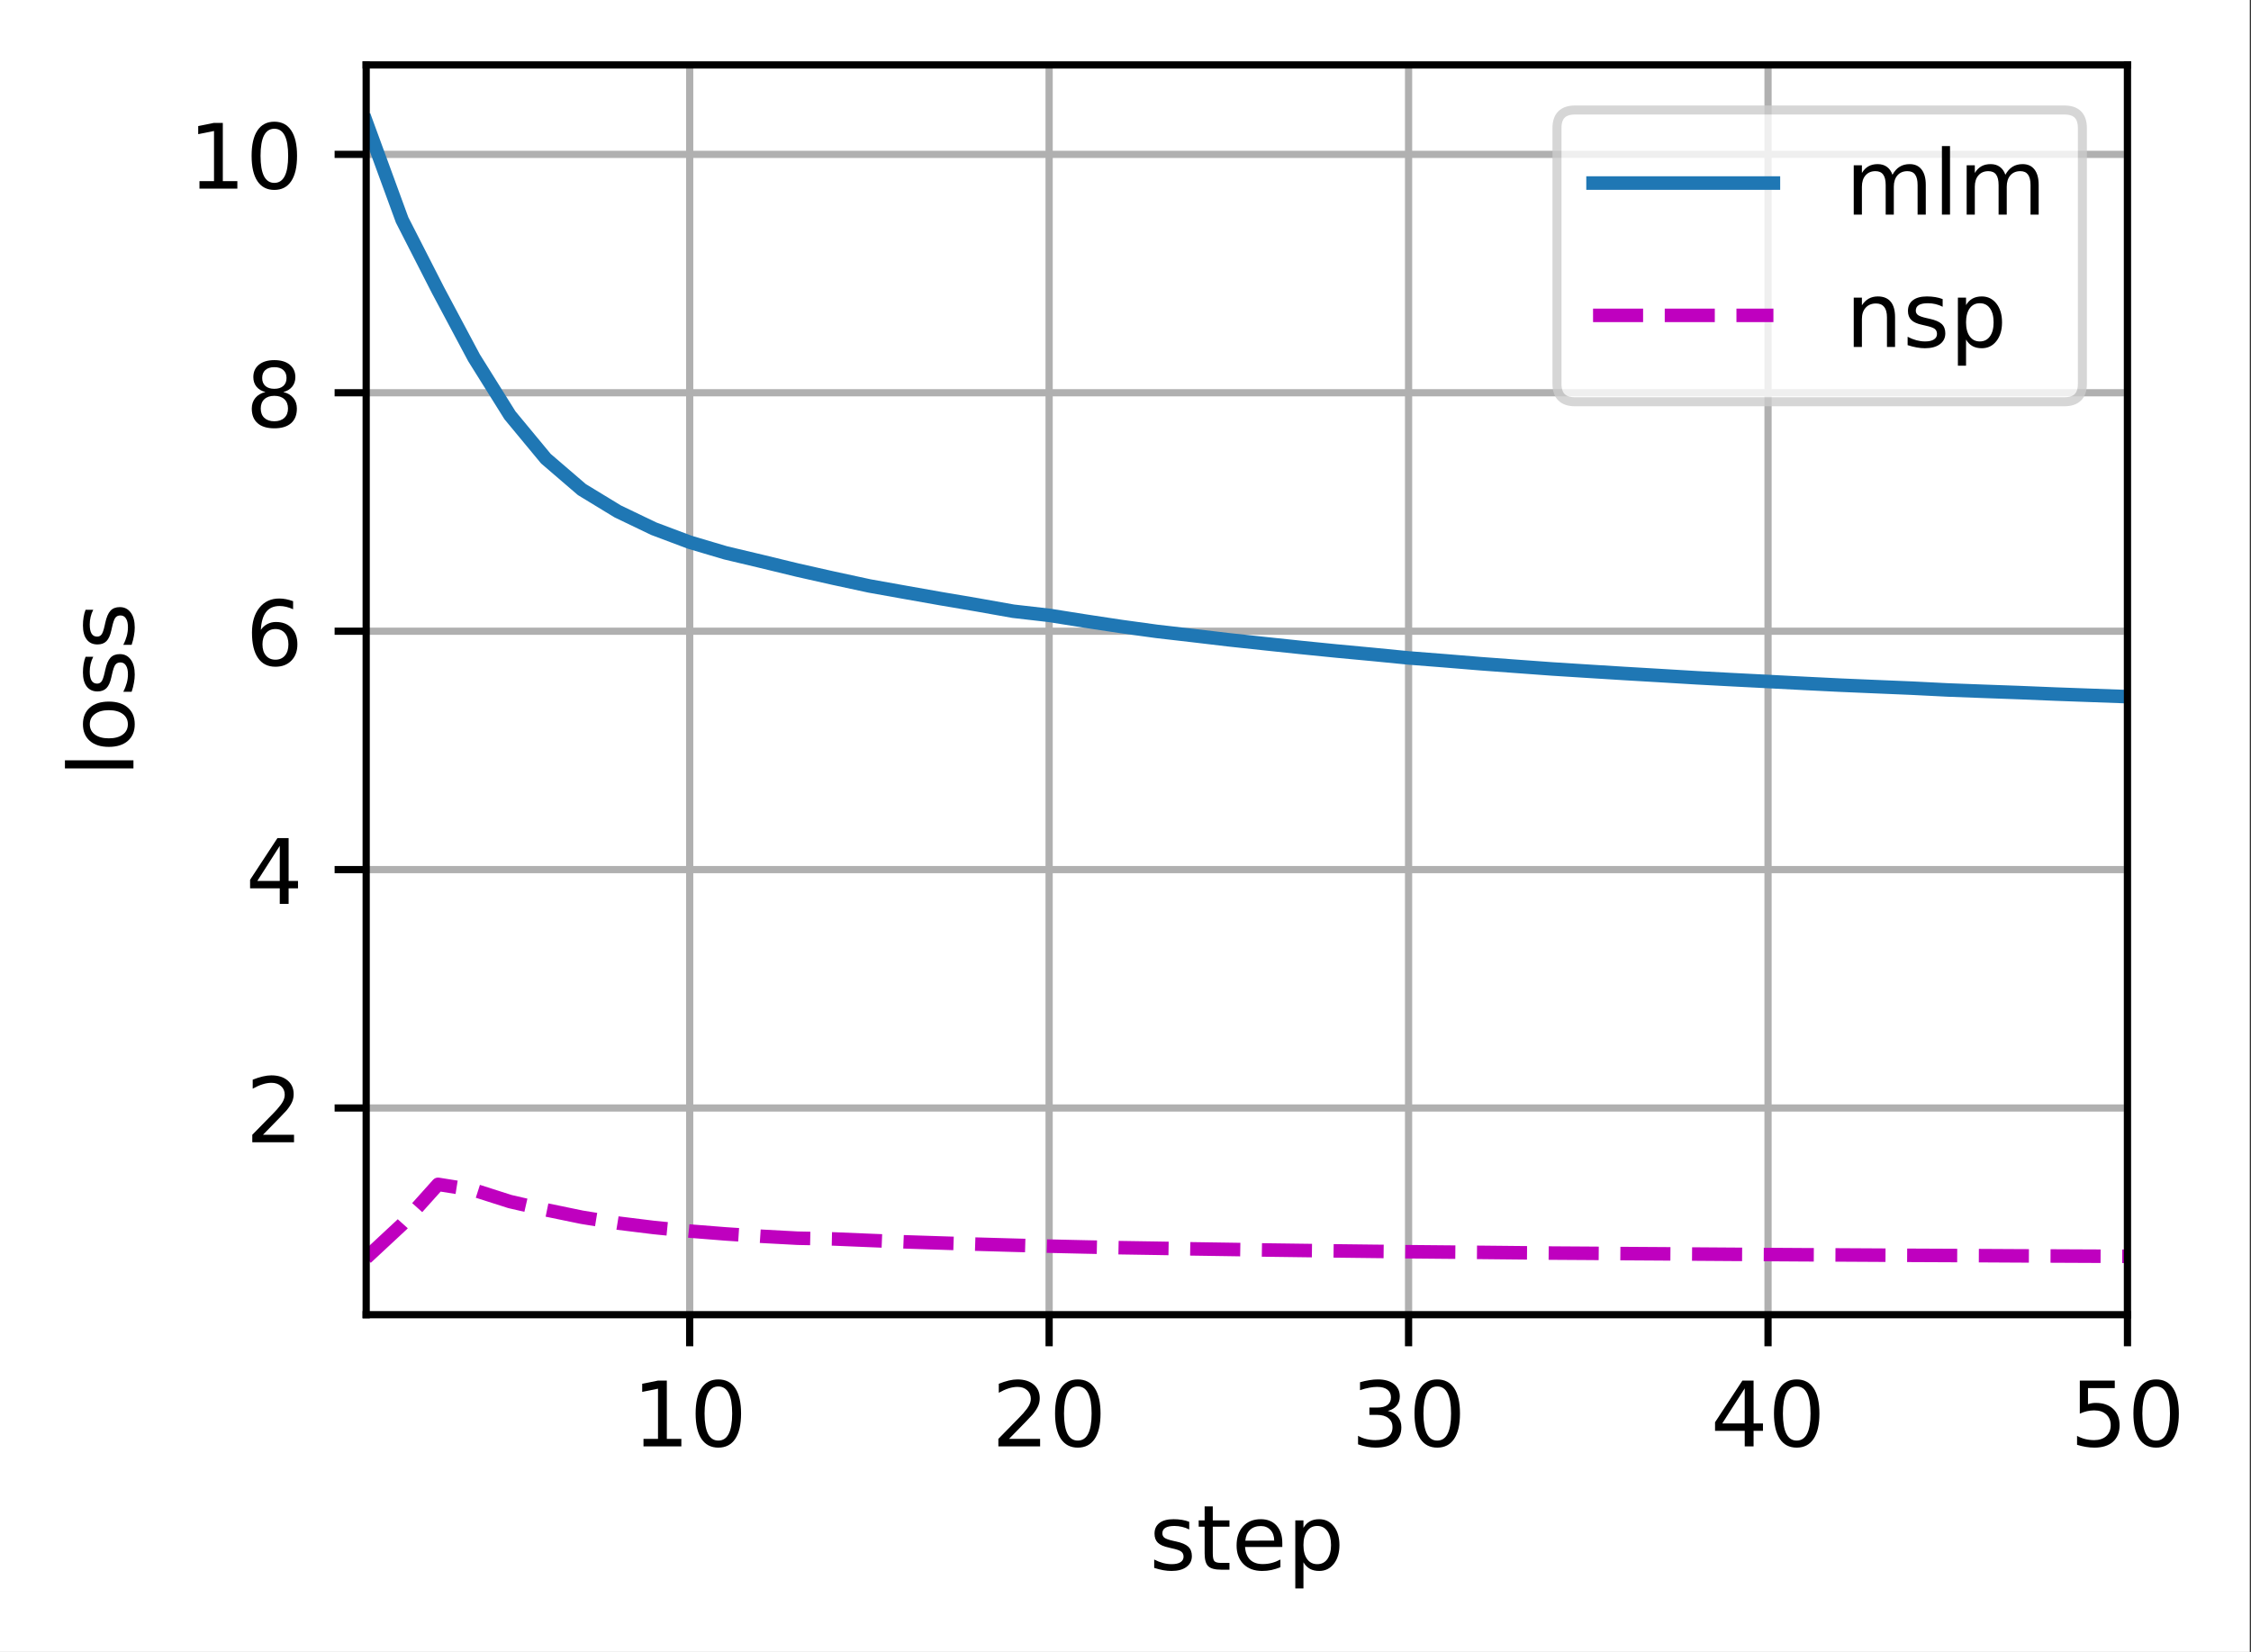 <?xml version="1.0" encoding="UTF-8"?>
<svg xmlns="http://www.w3.org/2000/svg" xmlns:xlink="http://www.w3.org/1999/xlink" width="312pt" height="229pt" viewBox="0 0 312 229" version="1.1">
<rect x="0" y="0" width="312" height="229" fill="#333333" stroke="none"/>
<defs>
<clipPath id="clip1">
  <path d="M 94 9 L 97 9 L 97 182.25 L 94 182.25 Z M 94 9 "/>
</clipPath>
<clipPath id="clip2">
  <path d="M 144 9 L 147 9 L 147 182.25 L 144 182.25 Z M 144 9 "/>
</clipPath>
<clipPath id="clip3">
  <path d="M 194 9 L 196 9 L 196 182.25 L 194 182.25 Z M 194 9 "/>
</clipPath>
<clipPath id="clip4">
  <path d="M 244 9 L 246 9 L 246 182.25 L 244 182.25 Z M 244 9 "/>
</clipPath>
<clipPath id="clip5">
  <path d="M 294 9 L 294.879 9 L 294.879 182.25 L 294 182.25 Z M 294 9 "/>
</clipPath>
<clipPath id="clip6">
  <path d="M 50.754 152 L 294.879 152 L 294.879 155 L 50.754 155 Z M 50.754 152 "/>
</clipPath>
<clipPath id="clip7">
  <path d="M 50.754 119 L 294.879 119 L 294.879 122 L 50.754 122 Z M 50.754 119 "/>
</clipPath>
<clipPath id="clip8">
  <path d="M 50.754 86 L 294.879 86 L 294.879 89 L 50.754 89 Z M 50.754 86 "/>
</clipPath>
<clipPath id="clip9">
  <path d="M 50.754 53 L 294.879 53 L 294.879 56 L 50.754 56 Z M 50.754 53 "/>
</clipPath>
<clipPath id="clip10">
  <path d="M 50.754 20 L 294.879 20 L 294.879 23 L 50.754 23 Z M 50.754 20 "/>
</clipPath>
<clipPath id="clip11">
  <path d="M 50.754 15 L 294.879 15 L 294.879 98 L 50.754 98 Z M 50.754 15 "/>
</clipPath>
<clipPath id="clip12">
  <path d="M 50.754 163 L 294.879 163 L 294.879 176 L 50.754 176 Z M 50.754 163 "/>
</clipPath>
<filter id="alpha" filterUnits="objectBoundingBox" x="0%" y="0%" width="100%" height="100%">
  <feColorMatrix type="matrix" in="SourceGraphic" values="0 0 0 0 1 0 0 0 0 1 0 0 0 0 1 0 0 0 1 0"/>
</filter>
<mask id="mask0">
  <g filter="url(#alpha)">
<rect x="0" y="0" width="312" height="229" style="fill:rgb(0%,0%,0%);fill-opacity:0.8;stroke:none;"/>
  </g>
</mask>
<clipPath id="clip13">
  <rect x="0" y="0" width="312" height="229"/>
</clipPath>
<g id="surface5" clip-path="url(#clip13)">
<path style="fill-rule:nonzero;fill:rgb(100%,100%,100%);fill-opacity:1;stroke-width:1;stroke-linecap:butt;stroke-linejoin:miter;stroke:rgb(80%,80%,80%);stroke-opacity:1;stroke-miterlimit:4;" d="M 174.644 44.556 L 228.903 44.556 C 230.238 44.556 230.903 43.891 230.903 42.556 L 230.903 14.2 C 230.903 12.866 230.238 12.2 228.903 12.2 L 174.644 12.2 C 173.309 12.2 172.644 12.866 172.644 14.2 L 172.644 42.556 C 172.644 43.891 173.309 44.556 174.644 44.556 Z M 174.644 44.556 " transform="matrix(1.25,0,0,1.25,0,0)"/>
</g>
</defs>
<g id="surface1">
<path style=" stroke:none;fill-rule:nonzero;fill:rgb(100%,100%,100%);fill-opacity:1;" d="M 0 229.195 L 311.832 229.195 L 311.832 0 L 0 0 Z M 0 229.195 "/>
<path style=" stroke:none;fill-rule:nonzero;fill:rgb(100%,100%,100%);fill-opacity:1;" d="M 50.754 182.25 L 294.879 182.25 L 294.879 9 L 50.754 9 Z M 50.754 182.25 "/>
<g clip-path="url(#clip1)" clip-rule="nonzero">
<path style="fill:none;stroke-width:0.8;stroke-linecap:square;stroke-linejoin:round;stroke:rgb(69.02%,69.02%,69.02%);stroke-opacity:1;stroke-miterlimit:4;" d="M 76.475 145.8 L 76.475 7.2 " transform="matrix(1.25,0,0,1.25,0,0)"/>
</g>
<path style="fill:none;stroke-width:0.8;stroke-linecap:butt;stroke-linejoin:round;stroke:rgb(0%,0%,0%);stroke-opacity:1;stroke-miterlimit:4;" d="M 0 0 L 0 3.5 " transform="matrix(1.25,0,0,1.25,95.593,182.25)"/>
<path style=" stroke:none;fill-rule:nonzero;fill:rgb(0%,0%,0%);fill-opacity:1;" d="M 89.191 199.461 L 91.203 199.461 L 91.203 192.508 L 89.012 192.949 L 89.012 191.824 L 91.191 191.387 L 92.426 191.387 L 92.426 199.461 L 94.438 199.461 L 94.438 200.5 L 89.191 200.5 Z M 89.191 199.461 "/>
<path style=" stroke:none;fill-rule:nonzero;fill:rgb(0%,0%,0%);fill-opacity:1;" d="M 99.566 192.199 C 98.93 192.199 98.453 192.512 98.133 193.137 C 97.816 193.758 97.656 194.699 97.656 195.953 C 97.656 197.199 97.816 198.137 98.133 198.762 C 98.453 199.387 98.93 199.699 99.566 199.699 C 100.203 199.699 100.684 199.387 101.004 198.762 C 101.324 198.137 101.484 197.199 101.484 195.953 C 101.484 194.699 101.324 193.758 101.004 193.137 C 100.684 192.512 100.203 192.199 99.566 192.199 Z M 99.566 191.223 C 100.586 191.223 101.367 191.625 101.906 192.434 C 102.445 193.242 102.715 194.414 102.715 195.953 C 102.715 197.484 102.445 198.656 101.906 199.465 C 101.367 200.273 100.586 200.676 99.566 200.676 C 98.543 200.676 97.766 200.273 97.227 199.465 C 96.688 198.656 96.418 197.484 96.418 195.953 C 96.418 194.414 96.688 193.242 97.227 192.434 C 97.766 191.625 98.543 191.223 99.566 191.223 Z M 99.566 191.223 "/>
<g clip-path="url(#clip2)" clip-rule="nonzero">
<path style="fill:none;stroke-width:0.8;stroke-linecap:square;stroke-linejoin:round;stroke:rgb(69.02%,69.02%,69.02%);stroke-opacity:1;stroke-miterlimit:4;" d="M 116.331 145.8 L 116.331 7.2 " transform="matrix(1.25,0,0,1.25,0,0)"/>
</g>
<path style="fill:none;stroke-width:0.8;stroke-linecap:butt;stroke-linejoin:round;stroke:rgb(0%,0%,0%);stroke-opacity:1;stroke-miterlimit:4;" d="M -0 0 L -0 3.5 " transform="matrix(1.25,0,0,1.25,145.415,182.25)"/>
<path style=" stroke:none;fill-rule:nonzero;fill:rgb(0%,0%,0%);fill-opacity:1;" d="M 139.859 199.461 L 144.164 199.461 L 144.164 200.5 L 138.379 200.5 L 138.379 199.461 C 138.844 198.977 139.48 198.328 140.289 197.512 C 141.098 196.695 141.605 196.168 141.812 195.934 C 142.207 195.488 142.484 195.113 142.641 194.809 C 142.797 194.5 142.875 194.199 142.875 193.902 C 142.875 193.418 142.707 193.023 142.367 192.719 C 142.027 192.41 141.582 192.258 141.039 192.258 C 140.652 192.258 140.242 192.324 139.812 192.461 C 139.383 192.594 138.926 192.797 138.438 193.07 L 138.438 191.824 C 138.934 191.625 139.398 191.477 139.828 191.375 C 140.262 191.273 140.656 191.223 141.016 191.223 C 141.957 191.223 142.711 191.457 143.273 191.93 C 143.832 192.402 144.113 193.031 144.113 193.82 C 144.113 194.195 144.043 194.551 143.902 194.887 C 143.762 195.223 143.508 195.617 143.137 196.074 C 143.035 196.191 142.711 196.531 142.168 197.098 C 141.621 197.66 140.852 198.449 139.859 199.461 Z M 139.859 199.461 "/>
<path style=" stroke:none;fill-rule:nonzero;fill:rgb(0%,0%,0%);fill-opacity:1;" d="M 149.387 192.199 C 148.754 192.199 148.277 192.512 147.957 193.137 C 147.637 193.758 147.477 194.699 147.477 195.953 C 147.477 197.199 147.637 198.137 147.957 198.762 C 148.277 199.387 148.754 199.699 149.387 199.699 C 150.027 199.699 150.504 199.387 150.824 198.762 C 151.145 198.137 151.305 197.199 151.305 195.953 C 151.305 194.699 151.145 193.758 150.824 193.137 C 150.504 192.512 150.027 192.199 149.387 192.199 Z M 149.387 191.223 C 150.41 191.223 151.191 191.625 151.73 192.434 C 152.27 193.242 152.539 194.414 152.539 195.953 C 152.539 197.484 152.27 198.656 151.73 199.465 C 151.191 200.273 150.41 200.676 149.387 200.676 C 148.367 200.676 147.586 200.273 147.047 199.465 C 146.508 198.656 146.238 197.484 146.238 195.953 C 146.238 194.414 146.508 193.242 147.047 192.434 C 147.586 191.625 148.367 191.223 149.387 191.223 Z M 149.387 191.223 "/>
<g clip-path="url(#clip3)" clip-rule="nonzero">
<path style="fill:none;stroke-width:0.8;stroke-linecap:square;stroke-linejoin:round;stroke:rgb(69.02%,69.02%,69.02%);stroke-opacity:1;stroke-miterlimit:4;" d="M 156.188 145.8 L 156.188 7.2 " transform="matrix(1.25,0,0,1.25,0,0)"/>
</g>
<path style="fill:none;stroke-width:0.8;stroke-linecap:butt;stroke-linejoin:round;stroke:rgb(0%,0%,0%);stroke-opacity:1;stroke-miterlimit:4;" d="M -0.001 0 L -0.001 3.5 " transform="matrix(1.25,0,0,1.25,195.236,182.25)"/>
<path style=" stroke:none;fill-rule:nonzero;fill:rgb(0%,0%,0%);fill-opacity:1;" d="M 192.355 195.586 C 192.945 195.711 193.406 195.973 193.734 196.375 C 194.066 196.773 194.234 197.266 194.234 197.852 C 194.234 198.75 193.926 199.445 193.305 199.938 C 192.688 200.43 191.809 200.676 190.668 200.676 C 190.289 200.676 189.895 200.637 189.488 200.562 C 189.086 200.488 188.668 200.375 188.234 200.223 L 188.234 199.035 C 188.578 199.234 188.949 199.383 189.355 199.484 C 189.766 199.586 190.191 199.637 190.633 199.637 C 191.406 199.637 191.996 199.484 192.398 199.18 C 192.805 198.875 193.008 198.434 193.008 197.852 C 193.008 197.312 192.82 196.891 192.441 196.59 C 192.066 196.285 191.543 196.137 190.871 196.137 L 189.809 196.137 L 189.809 195.121 L 190.922 195.121 C 191.527 195.121 191.992 195 192.312 194.758 C 192.633 194.516 192.793 194.168 192.793 193.711 C 192.793 193.242 192.629 192.887 192.297 192.637 C 191.965 192.383 191.492 192.258 190.871 192.258 C 190.535 192.258 190.172 192.297 189.785 192.371 C 189.398 192.441 188.973 192.555 188.508 192.711 L 188.508 191.613 C 188.977 191.48 189.418 191.383 189.824 191.32 C 190.234 191.254 190.621 191.223 190.98 191.223 C 191.918 191.223 192.66 191.434 193.203 191.859 C 193.75 192.285 194.02 192.859 194.02 193.582 C 194.02 194.086 193.875 194.516 193.586 194.863 C 193.297 195.211 192.887 195.449 192.355 195.586 Z M 192.355 195.586 "/>
<path style=" stroke:none;fill-rule:nonzero;fill:rgb(0%,0%,0%);fill-opacity:1;" d="M 199.207 192.199 C 198.574 192.199 198.098 192.512 197.777 193.137 C 197.457 193.758 197.297 194.699 197.297 195.953 C 197.297 197.199 197.457 198.137 197.777 198.762 C 198.098 199.387 198.574 199.699 199.207 199.699 C 199.848 199.699 200.328 199.387 200.645 198.762 C 200.965 198.137 201.125 197.199 201.125 195.953 C 201.125 194.699 200.965 193.758 200.645 193.137 C 200.328 192.512 199.848 192.199 199.207 192.199 Z M 199.207 191.223 C 200.23 191.223 201.012 191.625 201.551 192.434 C 202.09 193.242 202.359 194.414 202.359 195.953 C 202.359 197.484 202.09 198.656 201.551 199.465 C 201.012 200.273 200.23 200.676 199.207 200.676 C 198.188 200.676 197.406 200.273 196.867 199.465 C 196.328 198.656 196.059 197.484 196.059 195.953 C 196.059 194.414 196.328 193.242 196.867 192.434 C 197.406 191.625 198.188 191.223 199.207 191.223 Z M 199.207 191.223 "/>
<g clip-path="url(#clip4)" clip-rule="nonzero">
<path style="fill:none;stroke-width:0.8;stroke-linecap:square;stroke-linejoin:round;stroke:rgb(69.02%,69.02%,69.02%);stroke-opacity:1;stroke-miterlimit:4;" d="M 196.047 145.8 L 196.047 7.2 " transform="matrix(1.25,0,0,1.25,0,0)"/>
</g>
<path style="fill:none;stroke-width:0.8;stroke-linecap:butt;stroke-linejoin:round;stroke:rgb(0%,0%,0%);stroke-opacity:1;stroke-miterlimit:4;" d="M 0.001 0 L 0.001 3.5 " transform="matrix(1.25,0,0,1.25,245.057,182.25)"/>
<path style=" stroke:none;fill-rule:nonzero;fill:rgb(0%,0%,0%);fill-opacity:1;" d="M 241.828 192.461 L 238.715 197.324 L 241.828 197.324 Z M 241.504 191.387 L 243.055 191.387 L 243.055 197.324 L 244.355 197.324 L 244.355 198.352 L 243.055 198.352 L 243.055 200.5 L 241.828 200.5 L 241.828 198.352 L 237.715 198.352 L 237.715 197.16 Z M 241.504 191.387 "/>
<path style=" stroke:none;fill-rule:nonzero;fill:rgb(0%,0%,0%);fill-opacity:1;" d="M 249.031 192.199 C 248.395 192.199 247.918 192.512 247.598 193.137 C 247.277 193.758 247.121 194.699 247.121 195.953 C 247.121 197.199 247.277 198.137 247.598 198.762 C 247.918 199.387 248.395 199.699 249.031 199.699 C 249.668 199.699 250.148 199.387 250.469 198.762 C 250.789 198.137 250.949 197.199 250.949 195.953 C 250.949 194.699 250.789 193.758 250.469 193.137 C 250.148 192.512 249.668 192.199 249.031 192.199 Z M 249.031 191.223 C 250.051 191.223 250.832 191.625 251.371 192.434 C 251.91 193.242 252.18 194.414 252.18 195.953 C 252.18 197.484 251.91 198.656 251.371 199.465 C 250.832 200.273 250.051 200.676 249.031 200.676 C 248.008 200.676 247.23 200.273 246.691 199.465 C 246.152 198.656 245.883 197.484 245.883 195.953 C 245.883 194.414 246.152 193.242 246.691 192.434 C 247.23 191.625 248.008 191.223 249.031 191.223 Z M 249.031 191.223 "/>
<g clip-path="url(#clip5)" clip-rule="nonzero">
<path style="fill:none;stroke-width:0.8;stroke-linecap:square;stroke-linejoin:round;stroke:rgb(69.02%,69.02%,69.02%);stroke-opacity:1;stroke-miterlimit:4;" d="M 235.903 145.8 L 235.903 7.2 " transform="matrix(1.25,0,0,1.25,0,0)"/>
</g>
<path style="fill:none;stroke-width:0.8;stroke-linecap:butt;stroke-linejoin:round;stroke:rgb(0%,0%,0%);stroke-opacity:1;stroke-miterlimit:4;" d="M 0 0 L 0 3.5 " transform="matrix(1.25,0,0,1.25,294.879,182.25)"/>
<path style=" stroke:none;fill-rule:nonzero;fill:rgb(0%,0%,0%);fill-opacity:1;" d="M 288.273 191.387 L 293.117 191.387 L 293.117 192.426 L 289.406 192.426 L 289.406 194.656 C 289.582 194.594 289.762 194.551 289.938 194.52 C 290.117 194.488 290.297 194.477 290.477 194.477 C 291.496 194.477 292.301 194.754 292.895 195.312 C 293.488 195.867 293.789 196.621 293.789 197.574 C 293.789 198.555 293.48 199.316 292.871 199.863 C 292.262 200.406 291.398 200.676 290.289 200.676 C 289.906 200.676 289.516 200.645 289.117 200.578 C 288.723 200.512 288.312 200.414 287.891 200.285 L 287.891 199.047 C 288.258 199.246 288.633 199.395 289.023 199.492 C 289.414 199.59 289.828 199.637 290.266 199.637 C 290.969 199.637 291.523 199.453 291.938 199.082 C 292.348 198.711 292.555 198.211 292.555 197.574 C 292.555 196.941 292.348 196.438 291.938 196.07 C 291.523 195.699 290.969 195.512 290.266 195.512 C 289.934 195.512 289.605 195.547 289.277 195.621 C 288.949 195.695 288.617 195.809 288.273 195.965 Z M 288.273 191.387 "/>
<path style=" stroke:none;fill-rule:nonzero;fill:rgb(0%,0%,0%);fill-opacity:1;" d="M 298.852 192.199 C 298.219 192.199 297.738 192.512 297.418 193.137 C 297.102 193.758 296.941 194.699 296.941 195.953 C 296.941 197.199 297.102 198.137 297.418 198.762 C 297.738 199.387 298.219 199.699 298.852 199.699 C 299.492 199.699 299.969 199.387 300.289 198.762 C 300.609 198.137 300.77 197.199 300.77 195.953 C 300.77 194.699 300.609 193.758 300.289 193.137 C 299.969 192.512 299.492 192.199 298.852 192.199 Z M 298.852 191.223 C 299.875 191.223 300.652 191.625 301.191 192.434 C 301.73 193.242 302 194.414 302 195.953 C 302 197.484 301.73 198.656 301.191 199.465 C 300.652 200.273 299.875 200.676 298.852 200.676 C 297.832 200.676 297.051 200.273 296.512 199.465 C 295.973 198.656 295.703 197.484 295.703 195.953 C 295.703 194.414 295.973 193.242 296.512 192.434 C 297.051 191.625 297.832 191.223 298.852 191.223 Z M 298.852 191.223 "/>
<path style=" stroke:none;fill-rule:nonzero;fill:rgb(0%,0%,0%);fill-opacity:1;" d="M 164.832 210.961 L 164.832 212.023 C 164.516 211.859 164.188 211.738 163.844 211.66 C 163.504 211.578 163.148 211.535 162.781 211.535 C 162.223 211.535 161.805 211.621 161.527 211.793 C 161.25 211.961 161.109 212.219 161.109 212.562 C 161.109 212.82 161.211 213.027 161.406 213.176 C 161.609 213.324 162.008 213.465 162.609 213.598 L 162.996 213.684 C 163.793 213.855 164.359 214.094 164.695 214.406 C 165.031 214.719 165.199 215.152 165.199 215.711 C 165.199 216.344 164.949 216.848 164.445 217.219 C 163.941 217.59 163.25 217.773 162.375 217.773 C 162.008 217.773 161.625 217.738 161.227 217.668 C 160.832 217.594 160.414 217.488 159.977 217.348 L 159.977 216.188 C 160.391 216.402 160.797 216.562 161.203 216.672 C 161.602 216.777 162.004 216.832 162.398 216.832 C 162.926 216.832 163.332 216.742 163.617 216.562 C 163.902 216.379 164.047 216.125 164.047 215.797 C 164.047 215.492 163.941 215.258 163.734 215.094 C 163.531 214.93 163.082 214.773 162.383 214.625 L 161.992 214.531 C 161.297 214.387 160.797 214.16 160.484 213.859 C 160.18 213.555 160.023 213.137 160.023 212.609 C 160.023 211.965 160.25 211.469 160.707 211.121 C 161.164 210.77 161.809 210.598 162.648 210.598 C 163.062 210.598 163.453 210.625 163.82 210.688 C 164.188 210.746 164.523 210.84 164.832 210.961 Z M 164.832 210.961 "/>
<path style=" stroke:none;fill-rule:nonzero;fill:rgb(0%,0%,0%);fill-opacity:1;" d="M 168.098 208.82 L 168.098 210.762 L 170.41 210.762 L 170.41 211.633 L 168.098 211.633 L 168.098 215.344 C 168.098 215.902 168.176 216.258 168.328 216.418 C 168.48 216.578 168.789 216.656 169.258 216.656 L 170.41 216.656 L 170.41 217.598 L 169.258 217.598 C 168.391 217.598 167.793 217.434 167.465 217.113 C 167.133 216.789 166.969 216.199 166.969 215.344 L 166.969 211.633 L 166.145 211.633 L 166.145 210.762 L 166.969 210.762 L 166.969 208.82 Z M 168.098 208.82 "/>
<path style=" stroke:none;fill-rule:nonzero;fill:rgb(0%,0%,0%);fill-opacity:1;" d="M 177.734 213.898 L 177.734 214.445 L 172.57 214.445 C 172.621 215.219 172.855 215.809 173.27 216.215 C 173.688 216.617 174.27 216.82 175.012 216.82 C 175.445 216.82 175.863 216.77 176.266 216.664 C 176.672 216.559 177.074 216.398 177.473 216.188 L 177.473 217.25 C 177.07 217.418 176.656 217.551 176.234 217.641 C 175.812 217.73 175.383 217.773 174.945 217.773 C 173.855 217.773 172.992 217.457 172.355 216.824 C 171.719 216.188 171.398 215.328 171.398 214.246 C 171.398 213.125 171.703 212.238 172.305 211.582 C 172.91 210.926 173.727 210.598 174.75 210.598 C 175.672 210.598 176.398 210.891 176.934 211.484 C 177.469 212.074 177.734 212.879 177.734 213.898 Z M 176.613 213.566 C 176.605 212.953 176.434 212.465 176.098 212.098 C 175.762 211.73 175.316 211.547 174.762 211.547 C 174.137 211.547 173.637 211.723 173.258 212.078 C 172.883 212.434 172.668 212.93 172.609 213.574 Z M 176.613 213.566 "/>
<path style=" stroke:none;fill-rule:nonzero;fill:rgb(0%,0%,0%);fill-opacity:1;" d="M 180.664 216.57 L 180.664 220.195 L 179.535 220.195 L 179.535 210.762 L 180.664 210.762 L 180.664 211.797 C 180.902 211.391 181.199 211.09 181.559 210.895 C 181.918 210.695 182.352 210.598 182.852 210.598 C 183.68 210.598 184.355 210.926 184.875 211.586 C 185.395 212.242 185.652 213.109 185.652 214.184 C 185.652 215.258 185.395 216.125 184.875 216.785 C 184.355 217.445 183.68 217.773 182.852 217.773 C 182.352 217.773 181.918 217.676 181.559 217.477 C 181.199 217.277 180.902 216.977 180.664 216.57 Z M 184.488 214.184 C 184.488 213.359 184.316 212.711 183.977 212.242 C 183.637 211.77 183.172 211.535 182.578 211.535 C 181.98 211.535 181.516 211.77 181.176 212.242 C 180.836 212.711 180.664 213.359 180.664 214.184 C 180.664 215.008 180.836 215.656 181.176 216.129 C 181.516 216.598 181.98 216.832 182.578 216.832 C 183.172 216.832 183.637 216.598 183.977 216.129 C 184.316 215.656 184.488 215.008 184.488 214.184 Z M 184.488 214.184 "/>
<g clip-path="url(#clip6)" clip-rule="nonzero">
<path style="fill:none;stroke-width:0.8;stroke-linecap:square;stroke-linejoin:round;stroke:rgb(69.02%,69.02%,69.02%);stroke-opacity:1;stroke-miterlimit:4;" d="M 40.603 122.878 L 235.903 122.878 " transform="matrix(1.25,0,0,1.25,0,0)"/>
</g>
<path style="fill:none;stroke-width:0.8;stroke-linecap:butt;stroke-linejoin:round;stroke:rgb(0%,0%,0%);stroke-opacity:1;stroke-miterlimit:4;" d="M -0 0 L -3.5 0 " transform="matrix(1.25,0,0,1.25,50.754,153.598)"/>
<path style=" stroke:none;fill-rule:nonzero;fill:rgb(0%,0%,0%);fill-opacity:1;" d="M 36.449 157.309 L 40.754 157.309 L 40.754 158.348 L 34.969 158.348 L 34.969 157.309 C 35.434 156.824 36.07 156.176 36.879 155.359 C 37.688 154.543 38.195 154.016 38.402 153.781 C 38.797 153.336 39.074 152.961 39.23 152.656 C 39.387 152.348 39.465 152.047 39.465 151.75 C 39.465 151.266 39.297 150.871 38.957 150.566 C 38.617 150.258 38.172 150.105 37.629 150.105 C 37.242 150.105 36.832 150.172 36.402 150.309 C 35.973 150.441 35.516 150.645 35.027 150.918 L 35.027 149.672 C 35.523 149.473 35.988 149.324 36.418 149.223 C 36.852 149.121 37.246 149.07 37.605 149.07 C 38.547 149.07 39.301 149.305 39.863 149.777 C 40.422 150.25 40.703 150.879 40.703 151.668 C 40.703 152.043 40.633 152.398 40.492 152.734 C 40.352 153.07 40.098 153.465 39.727 153.922 C 39.625 154.039 39.301 154.379 38.758 154.945 C 38.211 155.508 37.441 156.297 36.449 157.309 Z M 36.449 157.309 "/>
<g clip-path="url(#clip7)" clip-rule="nonzero">
<path style="fill:none;stroke-width:0.8;stroke-linecap:square;stroke-linejoin:round;stroke:rgb(69.02%,69.02%,69.02%);stroke-opacity:1;stroke-miterlimit:4;" d="M 40.603 96.438 L 235.903 96.438 " transform="matrix(1.25,0,0,1.25,0,0)"/>
</g>
<path style="fill:none;stroke-width:0.8;stroke-linecap:butt;stroke-linejoin:round;stroke:rgb(0%,0%,0%);stroke-opacity:1;stroke-miterlimit:4;" d="M -0 -0.001 L -3.5 -0.001 " transform="matrix(1.25,0,0,1.25,50.754,120.548)"/>
<path style=" stroke:none;fill-rule:nonzero;fill:rgb(0%,0%,0%);fill-opacity:1;" d="M 38.777 117.258 L 35.664 122.125 L 38.777 122.125 Z M 38.453 116.184 L 40.004 116.184 L 40.004 122.125 L 41.305 122.125 L 41.305 123.148 L 40.004 123.148 L 40.004 125.297 L 38.777 125.297 L 38.777 123.148 L 34.664 123.148 L 34.664 121.961 Z M 38.453 116.184 "/>
<g clip-path="url(#clip8)" clip-rule="nonzero">
<path style="fill:none;stroke-width:0.8;stroke-linecap:square;stroke-linejoin:round;stroke:rgb(69.02%,69.02%,69.02%);stroke-opacity:1;stroke-miterlimit:4;" d="M 40.603 70 L 235.903 70 " transform="matrix(1.25,0,0,1.25,0,0)"/>
</g>
<path style="fill:none;stroke-width:0.8;stroke-linecap:butt;stroke-linejoin:round;stroke:rgb(0%,0%,0%);stroke-opacity:1;stroke-miterlimit:4;" d="M -0 0.001 L -3.5 0.001 " transform="matrix(1.25,0,0,1.25,50.754,87.499)"/>
<path style=" stroke:none;fill-rule:nonzero;fill:rgb(0%,0%,0%);fill-opacity:1;" d="M 38.18 87.199 C 37.625 87.199 37.188 87.391 36.863 87.77 C 36.539 88.148 36.379 88.664 36.379 89.324 C 36.379 89.98 36.539 90.496 36.863 90.879 C 37.188 91.258 37.625 91.449 38.18 91.449 C 38.73 91.449 39.168 91.258 39.492 90.879 C 39.816 90.496 39.977 89.98 39.977 89.324 C 39.977 88.664 39.816 88.148 39.492 87.77 C 39.168 87.391 38.73 87.199 38.18 87.199 Z M 40.625 83.336 L 40.625 84.457 C 40.316 84.312 40.004 84.203 39.688 84.125 C 39.371 84.047 39.059 84.008 38.75 84.008 C 37.938 84.008 37.316 84.281 36.887 84.832 C 36.457 85.383 36.211 86.211 36.152 87.32 C 36.391 86.969 36.691 86.695 37.055 86.508 C 37.418 86.32 37.816 86.223 38.25 86.223 C 39.164 86.223 39.891 86.504 40.422 87.059 C 40.953 87.613 41.219 88.367 41.219 89.324 C 41.219 90.262 40.941 91.012 40.387 91.578 C 39.832 92.145 39.098 92.426 38.18 92.426 C 37.125 92.426 36.316 92.023 35.762 91.215 C 35.203 90.406 34.926 89.234 34.926 87.699 C 34.926 86.262 35.266 85.113 35.949 84.254 C 36.633 83.398 37.551 82.969 38.703 82.969 C 39.012 82.969 39.324 83 39.641 83.062 C 39.953 83.125 40.281 83.215 40.625 83.336 Z M 40.625 83.336 "/>
<g clip-path="url(#clip9)" clip-rule="nonzero">
<path style="fill:none;stroke-width:0.8;stroke-linecap:square;stroke-linejoin:round;stroke:rgb(69.02%,69.02%,69.02%);stroke-opacity:1;stroke-miterlimit:4;" d="M 40.603 43.559 L 235.903 43.559 " transform="matrix(1.25,0,0,1.25,0,0)"/>
</g>
<path style="fill:none;stroke-width:0.8;stroke-linecap:butt;stroke-linejoin:round;stroke:rgb(0%,0%,0%);stroke-opacity:1;stroke-miterlimit:4;" d="M -0 -0 L -3.5 -0 " transform="matrix(1.25,0,0,1.25,50.754,54.449)"/>
<path style=" stroke:none;fill-rule:nonzero;fill:rgb(0%,0%,0%);fill-opacity:1;" d="M 38.023 54.871 C 37.438 54.871 36.977 55.027 36.641 55.34 C 36.305 55.656 36.141 56.086 36.141 56.633 C 36.141 57.184 36.305 57.613 36.641 57.93 C 36.977 58.242 37.438 58.398 38.023 58.398 C 38.609 58.398 39.07 58.242 39.41 57.926 C 39.746 57.609 39.918 57.18 39.918 56.633 C 39.918 56.086 39.75 55.656 39.414 55.34 C 39.078 55.027 38.613 54.871 38.023 54.871 Z M 36.793 54.348 C 36.262 54.215 35.852 53.969 35.555 53.609 C 35.262 53.246 35.113 52.805 35.113 52.281 C 35.113 51.555 35.371 50.98 35.891 50.555 C 36.41 50.133 37.121 49.922 38.023 49.922 C 38.93 49.922 39.645 50.133 40.16 50.555 C 40.676 50.98 40.938 51.555 40.938 52.281 C 40.938 52.805 40.789 53.246 40.492 53.609 C 40.199 53.969 39.789 54.215 39.266 54.348 C 39.859 54.484 40.32 54.754 40.652 55.16 C 40.984 55.562 41.148 56.055 41.148 56.633 C 41.148 57.52 40.879 58.195 40.34 58.668 C 39.801 59.141 39.027 59.375 38.023 59.375 C 37.02 59.375 36.246 59.141 35.707 58.668 C 35.168 58.195 34.898 57.52 34.898 56.633 C 34.898 56.055 35.066 55.562 35.398 55.16 C 35.734 54.754 36.199 54.484 36.793 54.348 Z M 36.34 52.398 C 36.34 52.871 36.488 53.238 36.781 53.504 C 37.078 53.766 37.492 53.898 38.023 53.898 C 38.555 53.898 38.969 53.766 39.266 53.504 C 39.566 53.238 39.715 52.871 39.715 52.398 C 39.715 51.926 39.566 51.559 39.266 51.293 C 38.969 51.031 38.555 50.898 38.023 50.898 C 37.492 50.898 37.078 51.031 36.781 51.293 C 36.488 51.559 36.34 51.926 36.34 52.398 Z M 36.34 52.398 "/>
<g clip-path="url(#clip10)" clip-rule="nonzero">
<path style="fill:none;stroke-width:0.8;stroke-linecap:square;stroke-linejoin:round;stroke:rgb(69.02%,69.02%,69.02%);stroke-opacity:1;stroke-miterlimit:4;" d="M 40.603 17.119 L 235.903 17.119 " transform="matrix(1.25,0,0,1.25,0,0)"/>
</g>
<path style="fill:none;stroke-width:0.8;stroke-linecap:butt;stroke-linejoin:round;stroke:rgb(0%,0%,0%);stroke-opacity:1;stroke-miterlimit:4;" d="M -0 -0.001 L -3.5 -0.001 " transform="matrix(1.25,0,0,1.25,50.754,21.4)"/>
<path style=" stroke:none;fill-rule:nonzero;fill:rgb(0%,0%,0%);fill-opacity:1;" d="M 27.648 25.113 L 29.664 25.113 L 29.664 18.16 L 27.473 18.598 L 27.473 17.477 L 29.652 17.035 L 30.883 17.035 L 30.883 25.113 L 32.898 25.113 L 32.898 26.148 L 27.648 26.148 Z M 27.648 25.113 "/>
<path style=" stroke:none;fill-rule:nonzero;fill:rgb(0%,0%,0%);fill-opacity:1;" d="M 38.023 17.848 C 37.391 17.848 36.91 18.16 36.59 18.785 C 36.273 19.41 36.113 20.348 36.113 21.602 C 36.113 22.852 36.273 23.789 36.59 24.414 C 36.91 25.039 37.391 25.352 38.023 25.352 C 38.664 25.352 39.141 25.039 39.461 24.414 C 39.781 23.789 39.941 22.852 39.941 21.602 C 39.941 20.348 39.781 19.41 39.461 18.785 C 39.141 18.16 38.664 17.848 38.023 17.848 Z M 38.023 16.871 C 39.047 16.871 39.824 17.277 40.363 18.086 C 40.902 18.891 41.172 20.062 41.172 21.602 C 41.172 23.137 40.902 24.309 40.363 25.117 C 39.824 25.922 39.047 26.328 38.023 26.328 C 37.004 26.328 36.223 25.922 35.684 25.117 C 35.145 24.309 34.875 23.137 34.875 21.602 C 34.875 20.062 35.145 18.891 35.684 18.086 C 36.223 17.277 37.004 16.871 38.023 16.871 Z M 38.023 16.871 "/>
<path style=" stroke:none;fill-rule:nonzero;fill:rgb(0%,0%,0%);fill-opacity:1;" d="M 9 106.52 L 9 105.398 L 18.496 105.398 L 18.496 106.52 Z M 9 106.52 "/>
<path style=" stroke:none;fill-rule:nonzero;fill:rgb(0%,0%,0%);fill-opacity:1;" d="M 12.449 100.398 C 12.449 101 12.684 101.477 13.152 101.824 C 13.625 102.176 14.27 102.352 15.086 102.352 C 15.902 102.352 16.547 102.176 17.016 101.828 C 17.488 101.48 17.723 101.004 17.723 100.398 C 17.723 99.801 17.488 99.324 17.016 98.977 C 16.543 98.625 15.898 98.449 15.086 98.449 C 14.277 98.449 13.633 98.625 13.16 98.977 C 12.688 99.324 12.449 99.801 12.449 100.398 Z M 11.496 100.398 C 11.496 99.422 11.816 98.656 12.449 98.098 C 13.086 97.539 13.965 97.258 15.086 97.258 C 16.203 97.258 17.082 97.539 17.719 98.098 C 18.355 98.656 18.676 99.422 18.676 100.398 C 18.676 101.379 18.355 102.148 17.719 102.703 C 17.082 103.258 16.203 103.535 15.086 103.535 C 13.965 103.535 13.086 103.258 12.449 102.703 C 11.816 102.148 11.496 101.379 11.496 100.398 Z M 11.496 100.398 "/>
<path style=" stroke:none;fill-rule:nonzero;fill:rgb(0%,0%,0%);fill-opacity:1;" d="M 11.863 91.043 L 12.926 91.043 C 12.762 91.359 12.641 91.688 12.559 92.031 C 12.477 92.371 12.438 92.727 12.438 93.094 C 12.438 93.648 12.523 94.066 12.691 94.348 C 12.863 94.625 13.121 94.766 13.461 94.766 C 13.723 94.766 13.926 94.664 14.074 94.465 C 14.223 94.266 14.367 93.863 14.5 93.262 L 14.586 92.879 C 14.758 92.082 14.996 91.516 15.309 91.18 C 15.621 90.844 16.055 90.676 16.609 90.676 C 17.246 90.676 17.75 90.926 18.121 91.43 C 18.492 91.93 18.676 92.621 18.676 93.5 C 18.676 93.867 18.641 94.246 18.566 94.645 C 18.496 95.043 18.391 95.461 18.246 95.898 L 17.086 95.898 C 17.305 95.484 17.465 95.074 17.574 94.672 C 17.68 94.27 17.734 93.871 17.734 93.477 C 17.734 92.945 17.645 92.539 17.461 92.258 C 17.281 91.973 17.027 91.828 16.695 91.828 C 16.391 91.828 16.16 91.93 15.996 92.137 C 15.832 92.34 15.676 92.793 15.523 93.488 L 15.434 93.879 C 15.289 94.574 15.062 95.078 14.758 95.387 C 14.457 95.695 14.039 95.852 13.512 95.852 C 12.867 95.852 12.371 95.621 12.023 95.168 C 11.672 94.711 11.496 94.062 11.496 93.227 C 11.496 92.812 11.527 92.422 11.59 92.055 C 11.648 91.688 11.742 91.352 11.863 91.043 Z M 11.863 91.043 "/>
<path style=" stroke:none;fill-rule:nonzero;fill:rgb(0%,0%,0%);fill-opacity:1;" d="M 11.863 84.527 L 12.926 84.527 C 12.762 84.844 12.641 85.176 12.559 85.516 C 12.477 85.859 12.438 86.211 12.438 86.578 C 12.438 87.137 12.523 87.555 12.691 87.832 C 12.863 88.113 13.121 88.25 13.461 88.25 C 13.723 88.25 13.926 88.152 14.074 87.953 C 14.223 87.754 14.367 87.352 14.5 86.75 L 14.586 86.363 C 14.758 85.566 14.996 85 15.309 84.664 C 15.621 84.328 16.055 84.16 16.609 84.16 C 17.246 84.16 17.75 84.414 18.121 84.914 C 18.492 85.418 18.676 86.109 18.676 86.988 C 18.676 87.355 18.641 87.734 18.566 88.133 C 18.496 88.531 18.391 88.949 18.246 89.387 L 17.086 89.387 C 17.305 88.973 17.465 88.562 17.574 88.16 C 17.68 87.758 17.734 87.359 17.734 86.961 C 17.734 86.434 17.645 86.027 17.461 85.742 C 17.281 85.457 17.027 85.316 16.695 85.316 C 16.391 85.316 16.16 85.418 15.996 85.625 C 15.832 85.828 15.676 86.281 15.523 86.977 L 15.434 87.367 C 15.289 88.062 15.062 88.566 14.758 88.875 C 14.457 89.184 14.039 89.336 13.512 89.336 C 12.867 89.336 12.371 89.109 12.023 88.652 C 11.672 88.199 11.496 87.551 11.496 86.711 C 11.496 86.297 11.527 85.91 11.59 85.543 C 11.648 85.176 11.742 84.836 11.863 84.527 Z M 11.863 84.527 "/>
<g clip-path="url(#clip11)" clip-rule="nonzero">
<path style="fill:none;stroke-width:1.5;stroke-linecap:square;stroke-linejoin:round;stroke:rgb(12.157%,46.667%,70.588%);stroke-opacity:1;stroke-miterlimit:4;" d="M 40.603 13.5 L 44.587 24.391 L 48.575 32.2 L 52.559 39.675 L 56.547 46.056 L 60.531 50.866 L 64.519 54.294 L 68.503 56.719 L 72.487 58.631 L 76.475 60.131 L 80.459 61.312 L 84.447 62.259 L 88.431 63.225 L 92.419 64.122 L 96.403 64.981 L 100.388 65.694 L 104.375 66.4 L 108.359 67.075 L 112.347 67.784 L 116.331 68.241 L 120.319 68.872 L 124.303 69.475 L 128.287 70.022 L 132.275 70.481 L 136.259 70.953 L 140.247 71.381 L 144.231 71.8 L 148.219 72.2 L 152.203 72.572 L 156.188 72.963 L 160.175 73.275 L 164.159 73.603 L 168.147 73.897 L 172.131 74.188 L 176.119 74.441 L 180.103 74.688 L 184.088 74.922 L 188.075 75.162 L 192.059 75.375 L 196.047 75.578 L 200.031 75.784 L 204.019 75.981 L 208.003 76.15 L 211.988 76.316 L 215.975 76.516 L 219.959 76.666 L 223.947 76.809 L 227.931 76.972 L 231.919 77.116 L 235.903 77.259 " transform="matrix(1.25,0,0,1.25,0,0)"/>
</g>
<g clip-path="url(#clip12)" clip-rule="nonzero">
<path style="fill:none;stroke-width:1.5;stroke-linecap:butt;stroke-linejoin:round;stroke:rgb(74.902%,0%,74.902%);stroke-opacity:1;stroke-dasharray:5.55,2.4;stroke-miterlimit:4;" d="M 40.603 139.5 L 44.587 135.791 L 48.575 131.344 L 52.559 131.978 L 56.547 133.253 L 60.531 134.169 L 64.519 134.991 L 68.503 135.637 L 72.487 136.128 L 76.475 136.525 L 80.459 136.841 L 84.447 137.103 L 88.431 137.316 L 92.419 137.397 L 96.403 137.562 L 100.388 137.722 L 104.375 137.85 L 108.359 137.978 L 112.347 138.091 L 116.331 138.197 L 120.319 138.287 L 124.303 138.369 L 128.287 138.431 L 132.275 138.5 L 136.259 138.559 L 140.247 138.622 L 144.231 138.675 L 148.219 138.725 L 152.203 138.772 L 156.188 138.816 L 160.175 138.853 L 164.159 138.887 L 168.147 138.928 L 172.131 138.966 L 176.119 138.991 L 180.103 139.022 L 184.088 139.047 L 188.075 139.075 L 192.059 139.103 L 196.047 139.128 L 200.031 139.153 L 204.019 139.172 L 211.988 139.216 L 215.975 139.234 L 219.959 139.253 L 223.947 139.275 L 227.931 139.291 L 231.919 139.309 L 235.903 139.325 " transform="matrix(1.25,0,0,1.25,0,0)"/>
</g>
<path style="fill:none;stroke-width:0.8;stroke-linecap:square;stroke-linejoin:miter;stroke:rgb(0%,0%,0%);stroke-opacity:1;stroke-miterlimit:4;" d="M 40.603 145.8 L 40.603 7.2 " transform="matrix(1.25,0,0,1.25,0,0)"/>
<path style="fill:none;stroke-width:0.8;stroke-linecap:square;stroke-linejoin:miter;stroke:rgb(0%,0%,0%);stroke-opacity:1;stroke-miterlimit:4;" d="M 235.903 145.8 L 235.903 7.2 " transform="matrix(1.25,0,0,1.25,0,0)"/>
<path style="fill:none;stroke-width:0.8;stroke-linecap:square;stroke-linejoin:miter;stroke:rgb(0%,0%,0%);stroke-opacity:1;stroke-miterlimit:4;" d="M 40.603 145.8 L 235.903 145.8 " transform="matrix(1.25,0,0,1.25,0,0)"/>
<path style="fill:none;stroke-width:0.8;stroke-linecap:square;stroke-linejoin:miter;stroke:rgb(0%,0%,0%);stroke-opacity:1;stroke-miterlimit:4;" d="M 40.603 7.2 L 235.903 7.2 " transform="matrix(1.25,0,0,1.25,0,0)"/>
<use xlink:href="#surface5" mask="url(#mask0)"/>
<path style="fill:none;stroke-width:1.5;stroke-linecap:square;stroke-linejoin:round;stroke:rgb(12.157%,46.667%,70.588%);stroke-opacity:1;stroke-miterlimit:4;" d="M 176.644 20.3 L 196.644 20.3 " transform="matrix(1.25,0,0,1.25,0,0)"/>
<path style=" stroke:none;fill-rule:nonzero;fill:rgb(0%,0%,0%);fill-opacity:1;" d="M 262.305 24.227 C 262.586 23.719 262.922 23.348 263.312 23.109 C 263.703 22.867 264.164 22.75 264.691 22.75 C 265.402 22.75 265.953 22.996 266.34 23.496 C 266.727 23.992 266.922 24.703 266.922 25.621 L 266.922 29.75 L 265.789 29.75 L 265.789 25.66 C 265.789 25.004 265.676 24.52 265.441 24.203 C 265.211 23.883 264.855 23.727 264.383 23.727 C 263.797 23.727 263.34 23.918 263 24.305 C 262.664 24.691 262.492 25.219 262.492 25.887 L 262.492 29.75 L 261.367 29.75 L 261.367 25.66 C 261.367 25 261.25 24.512 261.016 24.199 C 260.785 23.883 260.43 23.727 259.945 23.727 C 259.367 23.727 258.914 23.918 258.574 24.309 C 258.238 24.695 258.07 25.223 258.07 25.887 L 258.07 29.75 L 256.938 29.75 L 256.938 22.914 L 258.07 22.914 L 258.07 23.977 C 258.324 23.555 258.633 23.246 258.992 23.047 C 259.348 22.848 259.773 22.75 260.266 22.75 C 260.762 22.75 261.188 22.875 261.531 23.129 C 261.883 23.379 262.137 23.746 262.305 24.227 Z M 262.305 24.227 "/>
<path style=" stroke:none;fill-rule:nonzero;fill:rgb(0%,0%,0%);fill-opacity:1;" d="M 269.16 20.25 L 270.281 20.25 L 270.281 29.75 L 269.16 29.75 Z M 269.16 20.25 "/>
<path style=" stroke:none;fill-rule:nonzero;fill:rgb(0%,0%,0%);fill-opacity:1;" d="M 277.953 24.227 C 278.234 23.719 278.57 23.348 278.961 23.109 C 279.352 22.867 279.812 22.75 280.34 22.75 C 281.055 22.75 281.602 22.996 281.988 23.496 C 282.375 23.992 282.57 24.703 282.57 25.621 L 282.57 29.75 L 281.441 29.75 L 281.441 25.66 C 281.441 25.004 281.324 24.52 281.09 24.203 C 280.859 23.883 280.504 23.727 280.031 23.727 C 279.449 23.727 278.988 23.918 278.648 24.305 C 278.312 24.691 278.145 25.219 278.145 25.887 L 278.145 29.75 L 277.016 29.75 L 277.016 25.66 C 277.016 25 276.898 24.512 276.668 24.199 C 276.434 23.883 276.078 23.727 275.594 23.727 C 275.02 23.727 274.562 23.918 274.223 24.309 C 273.887 24.695 273.719 25.223 273.719 25.887 L 273.719 29.75 L 272.59 29.75 L 272.59 22.914 L 273.719 22.914 L 273.719 23.977 C 273.973 23.555 274.281 23.246 274.641 23.047 C 274.996 22.848 275.422 22.75 275.914 22.75 C 276.414 22.75 276.836 22.875 277.184 23.129 C 277.531 23.379 277.789 23.746 277.953 24.227 Z M 277.953 24.227 "/>
<path style="fill:none;stroke-width:1.5;stroke-linecap:butt;stroke-linejoin:round;stroke:rgb(74.902%,0%,74.902%);stroke-opacity:1;stroke-dasharray:5.55,2.4;stroke-miterlimit:4;" d="M 176.644 34.975 L 196.644 34.975 " transform="matrix(1.25,0,0,1.25,0,0)"/>
<path style=" stroke:none;fill-rule:nonzero;fill:rgb(0%,0%,0%);fill-opacity:1;" d="M 262.664 43.969 L 262.664 48.094 L 261.543 48.094 L 261.543 44.004 C 261.543 43.359 261.418 42.875 261.164 42.555 C 260.91 42.234 260.531 42.07 260.031 42.07 C 259.422 42.07 258.945 42.266 258.594 42.652 C 258.242 43.039 258.07 43.562 258.07 44.23 L 258.07 48.094 L 256.938 48.094 L 256.938 41.258 L 258.07 41.258 L 258.07 42.32 C 258.336 41.91 258.656 41.602 259.016 41.398 C 259.383 41.195 259.805 41.094 260.281 41.094 C 261.062 41.094 261.656 41.34 262.062 41.824 C 262.465 42.309 262.664 43.023 262.664 43.969 Z M 262.664 43.969 "/>
<path style=" stroke:none;fill-rule:nonzero;fill:rgb(0%,0%,0%);fill-opacity:1;" d="M 269.262 41.461 L 269.262 42.523 C 268.945 42.359 268.617 42.238 268.273 42.156 C 267.934 42.074 267.578 42.035 267.211 42.035 C 266.652 42.035 266.234 42.121 265.957 42.289 C 265.68 42.461 265.539 42.719 265.539 43.059 C 265.539 43.32 265.641 43.523 265.84 43.672 C 266.039 43.82 266.438 43.965 267.043 44.098 L 267.426 44.184 C 268.223 44.355 268.789 44.594 269.125 44.906 C 269.461 45.219 269.629 45.652 269.629 46.207 C 269.629 46.844 269.379 47.348 268.875 47.719 C 268.371 48.09 267.684 48.273 266.805 48.273 C 266.438 48.273 266.055 48.238 265.66 48.164 C 265.262 48.094 264.844 47.988 264.406 47.844 L 264.406 46.684 C 264.82 46.902 265.23 47.062 265.633 47.172 C 266.035 47.277 266.434 47.332 266.828 47.332 C 267.355 47.332 267.762 47.242 268.047 47.059 C 268.332 46.879 268.477 46.625 268.477 46.293 C 268.477 45.988 268.371 45.758 268.168 45.594 C 267.961 45.43 267.512 45.273 266.816 45.121 L 266.426 45.031 C 265.73 44.887 265.227 44.66 264.918 44.355 C 264.609 44.055 264.453 43.637 264.453 43.109 C 264.453 42.465 264.68 41.969 265.137 41.621 C 265.594 41.27 266.238 41.094 267.078 41.094 C 267.492 41.094 267.883 41.125 268.25 41.188 C 268.617 41.246 268.953 41.34 269.262 41.461 Z M 269.262 41.461 "/>
<path style=" stroke:none;fill-rule:nonzero;fill:rgb(0%,0%,0%);fill-opacity:1;" d="M 272.504 47.07 L 272.504 50.695 L 271.375 50.695 L 271.375 41.258 L 272.504 41.258 L 272.504 42.297 C 272.738 41.891 273.039 41.59 273.398 41.391 C 273.758 41.195 274.188 41.094 274.688 41.094 C 275.52 41.094 276.195 41.426 276.711 42.082 C 277.23 42.742 277.492 43.609 277.492 44.684 C 277.492 45.758 277.23 46.625 276.711 47.285 C 276.195 47.945 275.52 48.273 274.688 48.273 C 274.188 48.273 273.758 48.176 273.398 47.977 C 273.039 47.777 272.738 47.477 272.504 47.07 Z M 276.324 44.684 C 276.324 43.859 276.156 43.211 275.816 42.738 C 275.477 42.27 275.008 42.035 274.414 42.035 C 273.82 42.035 273.352 42.27 273.012 42.738 C 272.672 43.211 272.504 43.859 272.504 44.684 C 272.504 45.508 272.672 46.156 273.012 46.625 C 273.352 47.098 273.82 47.332 274.414 47.332 C 275.008 47.332 275.477 47.098 275.816 46.625 C 276.156 46.156 276.324 45.508 276.324 44.684 Z M 276.324 44.684 "/>
</g>
</svg>
